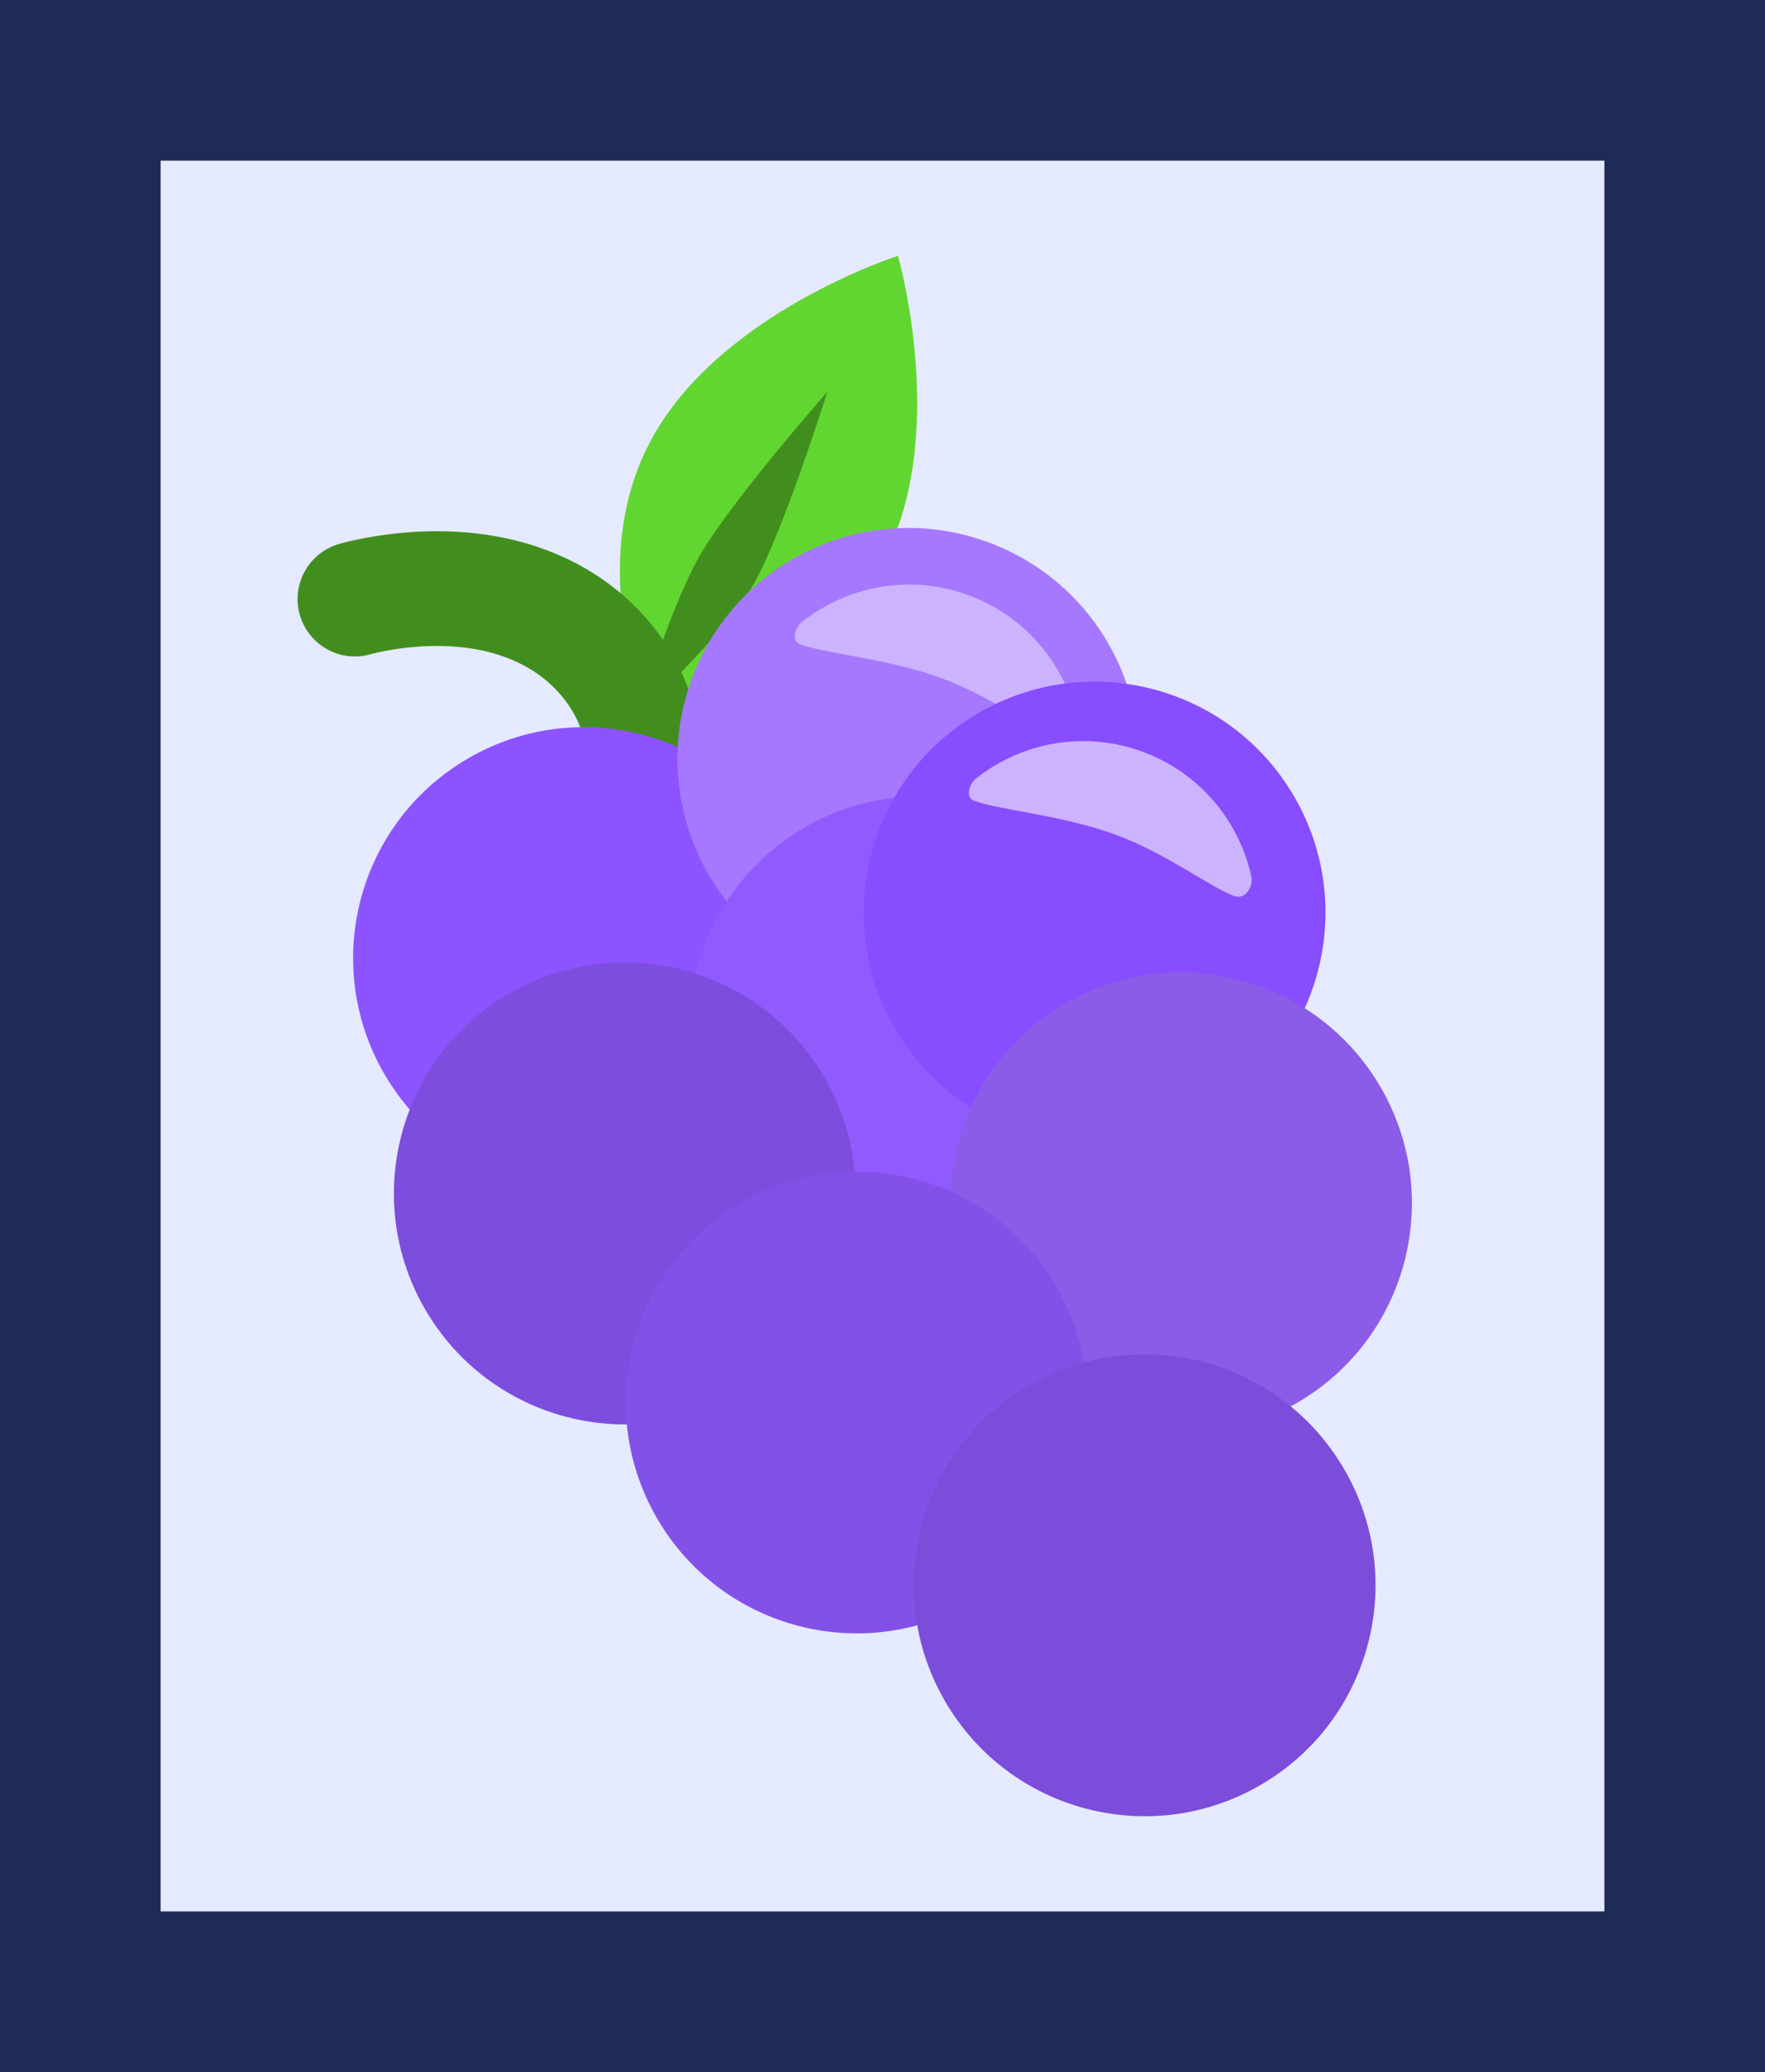 <svg version="1.1" xmlns="http://www.w3.org/2000/svg" xmlns:xlink="http://www.w3.org/1999/xlink" width="38.465" height="45.144" viewBox="0,0,38.465,45.144"><g transform="translate(-220.767,-157.428)"><g data-paper-data="{&quot;isPaintingLayer&quot;:true}" fill-rule="nonzero" stroke-linejoin="miter" stroke-miterlimit="10" stroke-dasharray="" stroke-dashoffset="0" style="mix-blend-mode: normal"><path d="M222.517,200.822v-41.644h34.965v41.644z" fill="#e5eaff" stroke="#1e2b56" stroke-width="3.5" stroke-linecap="butt"/><g stroke="#1e2b56" stroke-width="0" stroke-linecap="butt"><path d="M239.972,169.722c-1.517,2.727 -5.131,3.153 -5.131,3.153c0,0 -1.367,-3.198 0.15,-5.925c1.517,-2.727 5.345,-3.949 5.345,-3.949c0,0 1.153,3.994 -0.364,6.721z" fill="#62d630"/><path d="M237.218,170.108c-0.637,1.145 -2.554,2.884 -2.554,2.884c0,0 0.691,-2.27 1.328,-3.415c0.637,-1.145 2.808,-3.618 2.808,-3.618c0,0 -0.945,3.004 -1.582,4.148z" fill="#418e1f"/></g><path d="M228.502,170.48c0,0 1.665,-0.493 3.331,-0.029c2.256,0.629 2.77,2.448 2.77,2.448" data-paper-data="{&quot;index&quot;:null}" fill="none" stroke="#418e1f" stroke-width="2.5" stroke-linecap="round"/><path d="M229.207,180.934c-1.454,-2.368 -0.713,-5.466 1.655,-6.919c2.368,-1.454 5.466,-0.713 6.919,1.655c1.454,2.368 0.713,5.466 -1.655,6.919c-2.368,1.454 -5.466,0.713 -6.919,-1.655z" fill="#8c53ff" stroke="none" stroke-width="0" stroke-linecap="butt"/><path d="M235.837,172.236c0.954,-2.61 3.842,-3.952 6.452,-2.999c2.61,0.954 3.952,3.842 2.999,6.452c-0.954,2.61 -3.842,3.952 -6.452,2.999c-2.61,-0.954 -3.952,-3.842 -2.999,-6.452z" fill="#a578ff" stroke="none" stroke-width="0" stroke-linecap="butt"/><path d="M238.23,170.99c0.99,-0.793 2.358,-1.064 3.636,-0.597c1.256,0.459 2.119,1.52 2.381,2.737c0.034,0.157 -0.102,0.527 -0.414,0.397c-0.559,-0.231 -1.466,-0.924 -2.541,-1.321c-1.161,-0.428 -2.516,-0.533 -3.084,-0.739c-0.226,-0.082 -0.086,-0.391 0.021,-0.477z" fill="#ccb3ff" stroke="none" stroke-width="0" stroke-linecap="butt"/><path d="M236.537,182.441c-1.454,-2.368 -0.713,-5.466 1.655,-6.919c2.368,-1.454 5.466,-0.713 6.919,1.655c1.454,2.368 0.713,5.466 -1.655,6.919c-2.368,1.454 -5.466,0.713 -6.919,-1.655z" fill="#915aff" stroke="none" stroke-width="0" stroke-linecap="butt"/><path d="M240.335,179.942c-1.454,-2.368 -0.713,-5.466 1.655,-6.919c2.368,-1.454 5.466,-0.713 6.919,1.655c1.454,2.368 0.713,5.466 -1.655,6.919c-2.368,1.454 -5.466,0.713 -6.919,-1.655z" fill="#884dff" stroke="none" stroke-width="0" stroke-linecap="butt"/><path d="M242.219,186.275c-1.454,-2.368 -0.713,-5.466 1.655,-6.919c2.368,-1.454 5.466,-0.713 6.919,1.655c1.454,2.368 0.713,5.466 -1.655,6.919c-2.368,1.454 -5.466,0.713 -6.919,-1.655z" fill="#8b5ce8" stroke="none" stroke-width="0" stroke-linecap="butt"/><path d="M242.024,174.4c0.99,-0.793 2.358,-1.064 3.636,-0.597c1.256,0.459 2.119,1.52 2.381,2.737c0.034,0.157 -0.102,0.527 -0.414,0.397c-0.559,-0.231 -1.466,-0.924 -2.541,-1.321c-1.161,-0.428 -2.516,-0.533 -3.084,-0.739c-0.226,-0.082 -0.086,-0.391 0.021,-0.477z" fill="#ccb3ff" stroke="none" stroke-width="0" stroke-linecap="butt"/><path d="M230.096,186.062c-1.454,-2.368 -0.713,-5.466 1.655,-6.919c2.368,-1.454 5.466,-0.713 6.919,1.655c1.454,2.368 0.713,5.466 -1.655,6.919c-2.368,1.454 -5.466,0.713 -6.919,-1.655z" fill="#7d4ddd" stroke="none" stroke-width="0" stroke-linecap="butt"/><path d="M235.15,190.615c-1.454,-2.368 -0.713,-5.466 1.655,-6.919c2.368,-1.454 5.466,-0.713 6.919,1.655c1.454,2.368 0.713,5.466 -1.655,6.919c-2.368,1.454 -5.466,0.713 -6.919,-1.655z" fill="#8451e8" stroke="none" stroke-width="0" stroke-linecap="butt"/><path d="M241.426,194.599c-1.454,-2.368 -0.713,-5.466 1.655,-6.919c2.368,-1.454 5.466,-0.713 6.919,1.655c1.454,2.368 0.713,5.466 -1.655,6.919c-2.368,1.454 -5.466,0.713 -6.919,-1.655z" fill="#7c4cda" stroke="none" stroke-width="0" stroke-linecap="butt"/></g></g></svg>